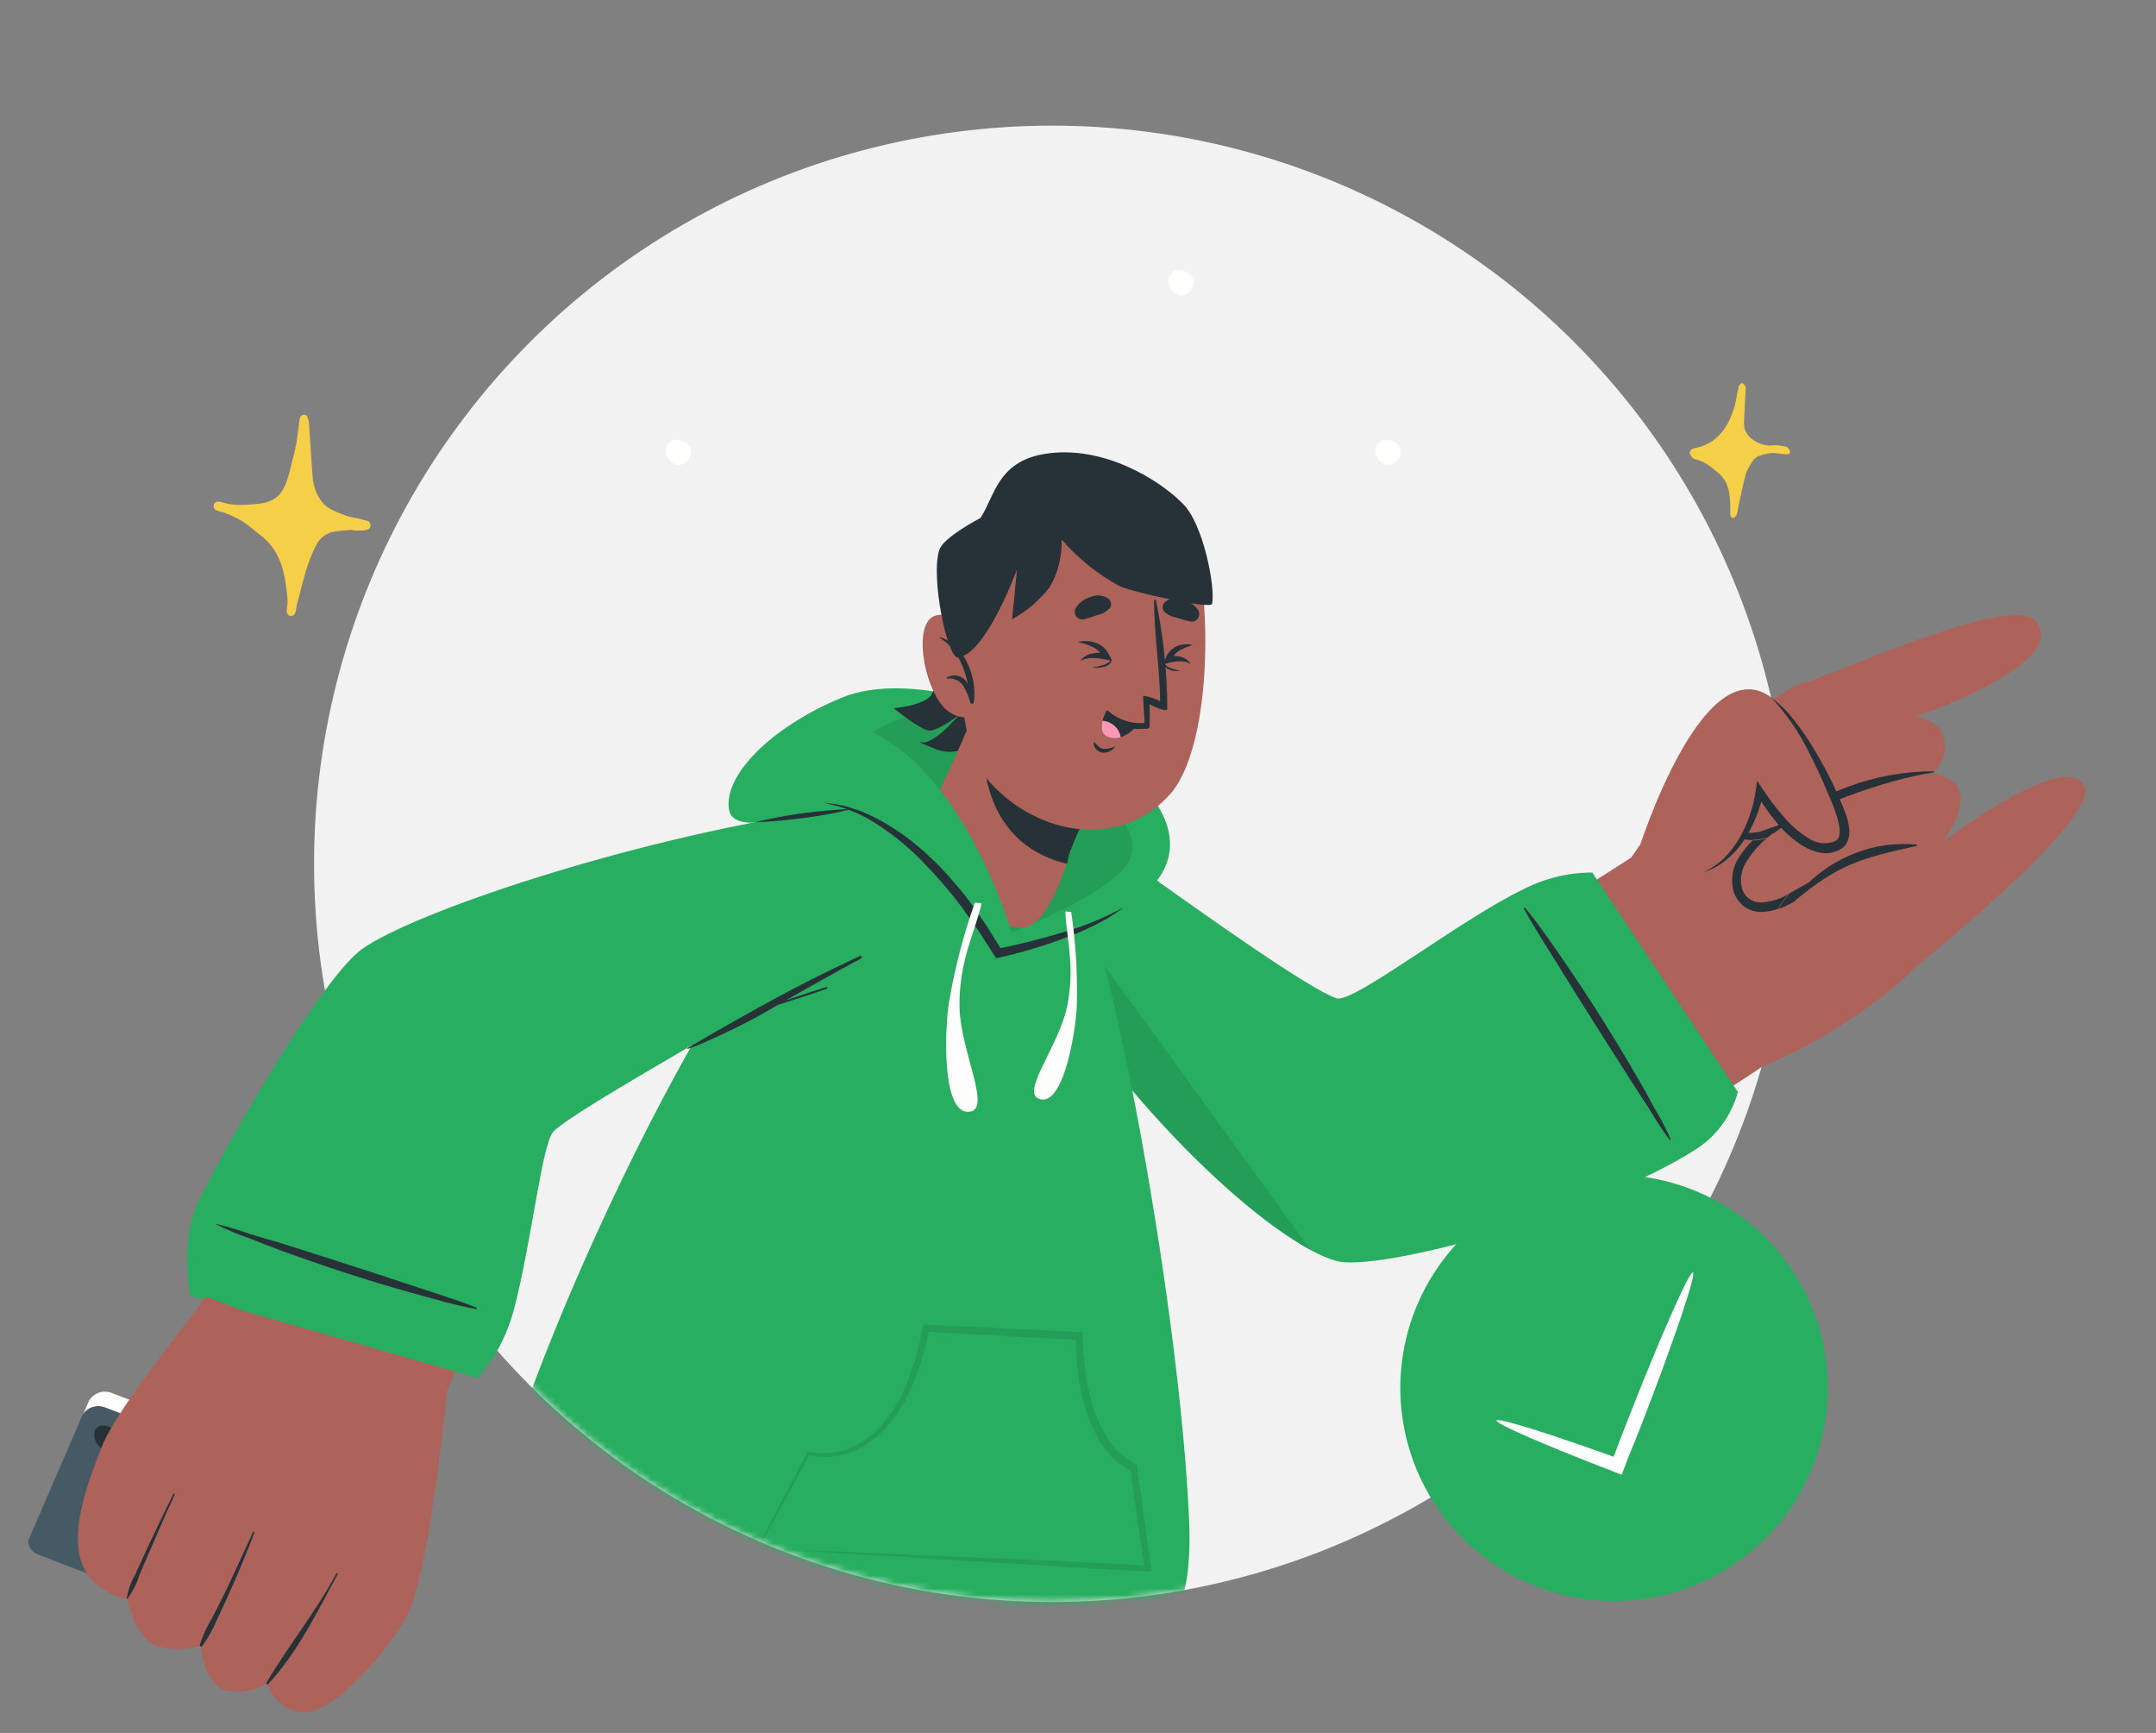 <svg width="336" height="270" viewBox="0 0 336 270" fill="none" xmlns="http://www.w3.org/2000/svg">
<rect x="0" y="0" width="336" height="270" fill="#808080" stroke="none"/>
<circle cx="163.958" cy="134.589" r="115.013" fill="#F2F2F2"/>
<mask id="mask0_455_4275" style="mask-type:alpha" maskUnits="userSpaceOnUse" x="0" y="-1" width="336" height="271">
<path d="M335.745 117.949C335.745 152.637 263.617 200.379 239.331 221.466C219.146 238.993 192.792 249.602 163.961 249.602C130.723 249.602 100.778 235.503 79.781 212.959C71.224 203.772 71.461 255.475 59.715 269.668C45.522 269.668 0.746 272.845 0.007 237.366C-0.656 205.581 48.948 142.498 48.948 134.589C48.948 71.069 123.444 -0 186.963 -0C250.483 -0 335.745 54.429 335.745 117.949Z" fill="#F2F2F2"/>
</mask>
<g mask="url(#mask0_455_4275)">
<path d="M154.116 529.248L154.112 529.256L85.265 511.89C85.379 511.667 85.527 511.377 85.707 511.025C86.179 510.102 86.871 508.748 87.751 507.019C89.51 503.563 92.024 498.612 95.04 492.633C101.072 480.676 109.111 464.607 117.142 448.161C125.173 431.716 133.199 414.89 139.2 401.42C142.201 394.686 144.698 388.784 146.438 384.186C147.308 381.888 147.991 379.908 148.453 378.309C148.91 376.727 149.167 375.467 149.149 374.632C149.023 368.814 146.514 355.887 142.847 339.834C139.174 323.757 134.325 304.485 129.492 285.935C124.659 267.385 119.841 249.555 116.232 236.363C114.427 229.766 112.925 224.33 111.873 220.542C111.348 218.648 110.935 217.166 110.653 216.158C110.549 215.785 110.463 215.476 110.396 215.236H167.299L167.318 215.285C167.409 215.525 167.545 215.883 167.722 216.351C168.077 217.288 168.597 218.667 169.26 220.437C170.585 223.977 172.481 229.08 174.762 235.334C179.324 247.84 185.428 264.944 191.595 283.335C197.761 301.727 203.989 321.402 208.8 339.051C213.613 356.712 216.997 372.305 217.496 382.551C217.674 386.203 216.832 391.243 215.195 397.298C213.561 403.344 211.144 410.362 208.199 417.958C202.31 433.147 194.318 450.613 186.276 467.154C178.235 483.694 170.148 499.302 164.072 510.776C161.033 516.513 158.498 521.216 156.722 524.484C155.834 526.118 155.136 527.394 154.66 528.261C154.422 528.694 154.239 529.025 154.116 529.248Z" fill="#FFFFFE" stroke="black" stroke-width="0.979"/>
<path d="M153.474 345.25C148.882 325.885 144.027 306.659 138.77 287.502C133.514 268.345 128.037 249.049 121.965 230.044C121.218 227.734 120.443 225.411 119.696 223.128C119.674 223.053 119.623 222.99 119.555 222.952C119.486 222.915 119.405 222.906 119.33 222.928C119.255 222.95 119.191 223.001 119.154 223.07C119.116 223.138 119.107 223.219 119.129 223.294C124.551 242.216 130.056 261.111 135.202 280.102C140.347 299.093 145.285 318.139 149.919 337.255C151.062 342.004 152.192 346.744 153.308 351.474C154.59 356.348 155.579 361.295 156.268 366.288C156.845 371.06 156.521 375.897 155.313 380.549C153.993 385.114 152.271 389.553 150.168 393.814C141.869 411.933 133.524 430.058 125.132 448.187C116.833 466.375 115.45 470.511 107.469 488.838C106.473 491.121 105.491 493.389 104.537 495.685C104.467 495.837 104.689 495.962 104.758 495.81C113.887 477.828 115.298 473.513 123.777 455.241C132.256 436.969 140.804 418.462 149.269 400.038C153.086 391.739 157.568 383.26 158.149 373.965C158.744 364.269 155.701 354.545 153.474 345.25Z" fill="#263238"/>
<path d="M203.658 384.564L203.658 384.564C205.727 396.041 209.114 435.297 211.985 471.725C213.42 489.93 214.726 507.416 215.672 520.351C216.146 526.818 216.529 532.148 216.794 535.861C216.927 537.717 217.03 539.169 217.1 540.157L217.17 541.145H148.762L148.712 540.317L148.493 536.637L147.692 523.219C147.02 511.953 146.1 496.539 145.108 479.953C143.125 446.781 140.856 408.916 139.715 390.146C139.598 388.213 138.568 385.563 136.922 382.364C135.266 379.146 132.948 375.306 130.187 370.972C127.708 367.082 124.866 362.784 121.815 358.171C121.467 357.644 121.116 357.114 120.763 356.58C117.312 351.36 113.623 345.76 109.905 339.899C95.017 316.431 79.726 288.873 77.401 264.964L77.401 264.964C77.062 261.486 77.513 256.618 78.396 251.238C79.277 245.869 80.582 240.029 81.933 234.626C83.283 229.223 84.676 224.261 85.732 220.651C86.26 218.845 86.704 217.378 87.015 216.362C87.171 215.854 87.294 215.46 87.377 215.192C87.385 215.169 87.391 215.147 87.398 215.125L161.11 215.18C160.388 218.11 157.076 231.183 153.6 244.262C151.669 251.533 149.689 258.797 148.079 264.31C147.274 267.067 146.564 269.38 145.999 271.034C145.716 271.863 145.473 272.518 145.275 272.978C145.176 273.209 145.092 273.38 145.026 273.496C144.993 273.552 144.969 273.587 144.954 273.607C144.763 273.741 144.712 273.945 144.702 274.069C144.69 274.201 144.713 274.333 144.74 274.441C144.796 274.664 144.909 274.942 145.056 275.255C145.356 275.889 145.85 276.773 146.505 277.87C147.818 280.068 149.809 283.178 152.269 286.978C153.054 288.191 153.888 289.475 154.763 290.823C159.373 297.926 165.138 306.808 171.09 316.457C178.172 327.937 185.515 340.495 191.488 352.426C197.467 364.366 202.056 375.641 203.658 384.564ZM144.944 273.619C144.944 273.619 144.945 273.618 144.946 273.617C144.944 273.619 144.943 273.62 144.944 273.619Z" fill="#FFFFFE" stroke="black" stroke-width="0.979"/>
<path d="M156.366 222.768C156.366 222.533 155.923 222.478 155.923 222.768C155.927 230.473 155.543 238.174 154.775 245.84C154.457 249.395 151.594 269.036 145.425 267.597C144.401 267.362 143.862 266.353 143.709 264.831C143.735 262.8 144.009 260.779 144.526 258.814C145.203 254.665 145.757 250.515 146.116 246.366C146.829 238.627 146.745 230.836 145.867 223.114C145.856 223.07 145.829 223.031 145.793 223.003C145.757 222.975 145.712 222.96 145.667 222.96C145.621 222.96 145.576 222.975 145.54 223.003C145.504 223.031 145.478 223.07 145.466 223.114C145.643 233.838 145.014 244.56 143.585 255.19C142.81 260.308 140.238 267.999 145.591 268.787C150.944 269.575 154.554 256.698 155.273 253.171C156.95 243.127 157.317 232.907 156.366 222.768V222.768Z" fill="#263238"/>
<path d="M145.618 268.096C145.066 269.419 144.604 270.777 144.235 272.162C143.831 273.231 143.634 274.367 143.654 275.51C143.654 275.731 143.972 275.745 144.082 275.606C144.698 274.59 145.164 273.491 145.466 272.342C145.922 271.083 146.42 269.838 146.849 268.566C146.857 268.419 146.819 268.274 146.739 268.151C146.659 268.028 146.542 267.933 146.405 267.881C146.268 267.829 146.118 267.821 145.976 267.86C145.835 267.898 145.709 267.981 145.618 268.096Z" fill="#263238"/>
<path d="M148.507 408.434C147.871 398.751 147.898 388.502 143.776 379.498C141.581 375.117 139.056 370.909 136.224 366.911C133.403 362.623 130.636 358.298 127.925 353.936C116.97 336.536 106.5 318.79 96.914 300.587C92.308 291.817 88.048 282.785 85.738 273.103C83.47 262.924 83.039 252.422 84.465 242.092C84.784 239.519 85.143 236.96 85.572 234.401C85.572 234.222 85.323 234.139 85.281 234.332C83.046 244.17 82.277 254.285 82.999 264.347C84.052 273.962 86.761 283.321 91.008 292.011C95.227 301.168 100.261 309.992 105.213 318.734C110.313 327.771 115.578 336.72 121.009 345.582C126.404 354.379 132.075 363.01 137.704 371.669C140.572 375.761 142.81 380.26 144.343 385.016C145.581 389.976 146.29 395.053 146.46 400.162C147.843 421.616 153.293 492.905 155.202 514.247C155.45 517.014 155.686 519.67 155.935 522.367C155.935 522.616 156.322 522.602 156.308 522.367C155.464 500.941 149.932 429.804 148.507 408.434Z" fill="#263238"/>
<path d="M110.25 233.448C110.25 233.296 110.001 233.351 109.987 233.448C109.794 239.41 109.987 245.551 107.664 251.18C105.561 256.34 101.343 259.964 96.598 262.675C93.849 264.209 91.018 265.595 88.119 266.824C87.912 266.907 87.995 267.239 88.216 267.17C93.749 265.427 99.282 263.532 103.86 259.881C108.743 255.966 110.873 250.281 111.122 244.14C111.195 240.556 110.903 236.973 110.25 233.448V233.448Z" fill="#263238"/>
<path d="M158.871 140.925C163.325 152.184 191.873 192.67 210.519 194.579C229.524 196.543 270.66 168.824 275.017 165.947C277.866 164.08 258.585 130.883 254.158 133.663C242.235 141.174 214.184 160.041 208.818 157.468C197.545 152.087 188.858 144.591 172.633 133.954C161.319 126.526 153.96 128.476 158.871 140.925Z" fill="#AD6359"/>
<path d="M299.4 149.833C290.16 159.336 275.567 166.625 270.892 167.206C266.217 167.787 250.725 140.926 252.551 136.472C254.377 132.018 273.382 107.826 281.695 106.249C290.008 104.672 305.403 143.692 299.4 149.833Z" fill="#AD6359"/>
<path d="M286.816 112.82C286.816 112.82 277.895 116.804 275.018 118.353C272.555 119.639 267.631 122.627 268.627 127.385C269.623 132.143 276.193 129.764 276.664 129.612C276.276 129.833 269.595 133.941 271.131 138.616C272.666 143.292 278.918 140.11 279.319 139.903C279.153 140.083 292.833 130.22 296.208 132.42C300.012 134.951 297.038 151.687 297.079 151.784C297.121 151.881 326.915 128.076 324.881 122.654C322.461 116.167 302.501 131.341 302.501 131.341C302.501 131.341 306.416 126.901 305.365 123.18C304.811 121.271 301.284 120.414 301.284 120.414C302.055 119.695 302.614 118.778 302.899 117.763C303.185 116.749 303.186 115.675 302.903 114.66C301.99 112.059 298.587 111.63 298.587 111.63C298.587 111.63 323.083 103.331 317.191 96.706C313.581 92.639 288.559 103.857 281.74 106.25C281.698 106.25 287.522 108.56 286.816 112.82Z" fill="#AD6359"/>
<path d="M301.335 120.344C301.432 120.344 301.405 120.178 301.335 120.178C292.203 120.182 283.374 123.449 276.438 129.39C276.203 129.611 276.203 130.04 276.438 129.819C281.321 126.001 293.797 121.464 301.335 120.344Z" fill="#263238"/>
<path d="M279.635 140.427C286.482 134.687 290.064 133.677 298.723 131.796C298.834 131.796 298.792 131.617 298.723 131.603C295.484 131.271 292.212 131.717 289.179 132.903C285.331 134.375 281.976 136.901 279.497 140.192C279.331 140.317 279.469 140.552 279.635 140.427Z" fill="#263238"/>
<path d="M275.016 118.311C273.564 119.112 272.209 120.077 270.977 121.188C269.644 122.275 268.638 123.712 268.073 125.337C267.815 126.231 267.903 127.189 268.322 128.021C268.729 128.842 269.344 129.543 270.106 130.054C271.019 130.63 272.084 130.919 273.163 130.884C273.661 130.386 274.2 129.902 274.753 129.501L275.39 130.607C274.669 130.834 273.918 130.946 273.163 130.939C272.419 131.662 271.752 132.459 271.171 133.318C270.626 134.088 270.25 134.963 270.066 135.888C269.883 136.813 269.896 137.766 270.106 138.685C270.366 139.641 270.912 140.494 271.669 141.133C272.457 141.754 273.432 142.09 274.435 142.087C275.335 142.07 276.226 141.911 277.077 141.617C277.526 140.812 278.059 140.056 278.668 139.363L279.581 140.441L279.677 140.331L282.527 137.122L278.82 139.238C277.501 140.056 275.998 140.532 274.449 140.621C273.759 140.634 273.085 140.41 272.539 139.988C271.993 139.565 271.608 138.969 271.448 138.298C271.284 137.572 271.275 136.821 271.42 136.092C271.565 135.363 271.862 134.672 272.291 134.065C273.15 132.718 274.219 131.518 275.459 130.51L278.225 128.2L274.822 129.39C274.138 129.663 273.403 129.788 272.666 129.757C271.93 129.726 271.208 129.54 270.548 129.21C269.91 128.837 269.381 128.303 269.013 127.661C268.661 127.02 268.558 126.271 268.723 125.558C269.169 124.024 270.014 122.635 271.171 121.533C272.348 120.341 273.636 119.262 275.016 118.311V118.311Z" fill="#263238"/>
<path d="M278.749 139.362C278.141 140.056 277.607 140.811 277.158 141.617C278.028 141.305 278.866 140.911 279.662 140.441L278.749 139.362Z" fill="#263238"/>
<path d="M274.753 129.445C274.199 129.902 273.66 130.386 273.162 130.828C273.917 130.836 274.669 130.724 275.389 130.497L274.753 129.445Z" fill="#263238"/>
<path d="M255.332 132.502C255.332 132.502 265.844 98.904 276.965 109.444C280.271 112.584 290.091 129.39 286.758 131.423C282.442 134.065 277.076 127.813 274.309 123.345C274.309 123.345 272.345 135.282 263.631 136.389C262.023 136.574 260.396 136.308 258.93 135.622C257.465 134.936 256.219 133.855 255.332 132.502V132.502Z" fill="#AD6359"/>
<path d="M275.981 108.629C277.422 109.708 278.698 110.989 279.771 112.433C280.875 113.852 281.887 115.339 282.8 116.887C284.664 119.971 286.256 123.21 287.559 126.569C287.907 127.456 288.126 128.387 288.209 129.336C288.251 129.886 288.171 130.439 287.974 130.954C287.872 131.24 287.722 131.507 287.531 131.742C287.331 131.966 287.098 132.157 286.839 132.31C285.912 132.86 284.816 133.057 283.755 132.863C282.779 132.675 281.843 132.319 280.988 131.812C279.405 130.821 278.001 129.567 276.839 128.105C275.683 126.7 274.633 125.212 273.699 123.651L274.847 123.416C274.568 124.768 274.165 126.093 273.644 127.372C273.137 128.641 272.502 129.855 271.749 130.996C270.979 132.131 270.047 133.147 268.982 134.011C267.936 134.87 266.734 135.518 265.441 135.92C266.646 135.358 267.749 134.601 268.706 133.679C269.632 132.756 270.432 131.714 271.085 130.581C271.733 129.443 272.275 128.249 272.703 127.012C273.126 125.785 273.432 124.521 273.616 123.236L273.837 121.645L274.764 123.028C275.718 124.483 276.772 125.869 277.918 127.178C279.002 128.491 280.291 129.622 281.735 130.525C282.345 130.973 283.06 131.257 283.811 131.349C284.561 131.441 285.323 131.338 286.023 131.051C287.102 130.498 286.715 128.575 286.203 126.998C285.691 125.421 284.944 123.734 284.239 122.115C283.534 120.497 282.773 118.879 281.957 117.316C280.424 114.13 278.408 111.2 275.981 108.629V108.629Z" fill="#263238"/>
<path d="M270.837 170.139L248.152 135.946C244.464 135.941 240.828 136.814 237.543 138.491C227.668 143.167 210.793 156.473 208.275 155.532C204.195 154.149 189.201 143.609 176.006 134.107C162.81 124.604 144.192 120.275 159.822 146.666C175.452 173.057 198.372 193.694 208.234 196.461C214.707 198.273 248.111 189.282 264.045 179.226C267.383 177.172 269.812 173.922 270.837 170.139V170.139Z" fill="#27AE60"/>
<path d="M260.227 177.622C259.127 176.15 258.111 174.616 257.184 173.03C256.299 171.646 255.372 170.263 254.501 168.88C252.578 165.865 250.641 162.849 248.733 159.82C246.824 156.791 244.929 153.79 243.048 150.747C241.167 147.704 239.23 144.743 237.515 141.631C237.506 141.618 237.5 141.602 237.497 141.586C237.493 141.57 237.493 141.554 237.497 141.538C237.5 141.522 237.506 141.506 237.515 141.493C237.524 141.479 237.536 141.468 237.55 141.458C237.563 141.449 237.579 141.443 237.595 141.44C237.611 141.437 237.627 141.437 237.643 141.44C237.659 141.443 237.675 141.449 237.688 141.459C237.702 141.468 237.713 141.479 237.723 141.493C239.991 144.259 241.983 147.206 244.002 150.138C246.022 153.07 247.903 155.961 249.77 158.921C251.637 161.881 253.505 165.007 255.303 168.092C256.174 169.572 256.99 171.093 257.806 172.601C258.768 174.174 259.623 175.81 260.365 177.497C260.407 177.622 260.296 177.705 260.227 177.622Z" fill="#263238"/>
<path opacity="0.1" d="M204.194 194.704C192.99 188.646 173.556 169.876 159.821 146.666C153.058 135.241 152.712 129.584 155.575 127.592L204.194 194.704Z" fill="black"/>
<path d="M78.339 248.635L181.594 252.923C182.036 252.508 185.909 250.986 185.314 236.864C183.931 204.719 173.474 147.233 167.029 134.812C165.834 132.314 164.155 130.078 162.088 128.236C160.021 126.393 157.608 124.98 154.99 124.078C152.371 123.177 149.6 122.806 146.837 122.987C144.073 123.167 141.374 123.896 138.895 125.13C133.044 128.491 127.608 132.973 120.609 142.6C103.43 166.28 84.37 208.522 77.73 231.871C74.909 241.539 78.131 248.344 78.339 248.635Z" fill="#27AE60"/>
<path opacity="0.1" d="M148.743 242.534C158.868 242.949 168.91 243.364 178.966 243.918L178.399 244.54L176.13 228.896L176.462 229.339C174.633 228.399 173.065 227.021 171.898 225.328C170.765 223.664 169.898 221.835 169.325 219.905C168.719 218.017 168.288 216.077 168.039 214.11C167.763 212.154 167.634 210.179 167.651 208.204L168.177 208.785L144.372 207.484L144.884 207.083L143.971 210.749C143.639 211.966 143.169 213.156 142.782 214.345C142.394 215.535 141.772 216.669 141.246 217.831L140.278 219.463C140.126 219.739 139.96 220.016 139.794 220.279L139.213 221.04C137.74 223.15 135.749 224.846 133.431 225.964C131.082 227.03 128.444 227.283 125.935 226.683L126.211 226.559L118.189 241.248L148.743 242.534ZM125.782 226.365L125.852 226.213H126.059C128.461 226.689 130.952 226.369 133.155 225.3C135.359 224.202 137.237 222.548 138.605 220.5L139.144 219.767C139.31 219.504 139.462 219.242 139.614 218.965L140.527 217.374C141.011 216.24 141.551 215.12 141.91 213.958C142.27 212.796 142.713 211.62 143.017 210.417L143.861 206.807L143.958 206.378H144.372L168.191 207.54H168.73V208.093C168.731 210.009 168.87 211.923 169.145 213.819C169.4 215.697 169.822 217.549 170.404 219.352C170.955 221.159 171.771 222.874 172.825 224.442C173.863 225.973 175.265 227.223 176.905 228.08L177.195 228.232V228.537L179.367 244.194L179.464 244.844H178.8C168.606 244.305 158.398 243.669 148.259 243.046L118.078 241.151L125.782 226.365Z" fill="black"/>
<path d="M131.621 127.495C106.294 130.814 71.369 140.746 60.193 148.464C52.364 153.886 34.604 191.467 31.409 202.698C30.026 207.54 65.324 224.318 68.146 219.739C71.521 214.206 87.234 170.94 88.894 170.747C90.554 170.553 119.089 155.2 136.78 142.862C156.2 129.348 141.552 126.194 131.621 127.495Z" fill="#AD6359"/>
<path d="M29.624 201.855L74.564 214.719C77.157 211.59 79.045 207.938 80.097 204.013C82.863 193.459 84.44 178.355 86.21 176.349C89.087 173.113 120.527 155.878 134.304 147.233C148.08 138.588 158.247 121.796 127.941 126.333C97.635 130.87 64.024 142.309 56.32 147.939C50.898 151.922 38.172 172.836 30.994 187.014C27.978 192.961 29.624 201.855 29.624 201.855Z" fill="#27AE60"/>
<path d="M107.553 163.057C110.236 161.48 112.947 159.931 115.658 158.41C118.701 156.694 121.772 155.03 124.87 153.416C127.886 151.839 130.956 150.415 134.013 148.935C134.235 148.824 134.428 149.198 134.207 149.322C130.265 151.438 126.364 153.651 122.464 155.865C124.552 155.131 126.613 154.481 128.771 153.776C128.788 153.77 128.807 153.767 128.825 153.767C128.843 153.768 128.861 153.772 128.878 153.78C128.895 153.788 128.91 153.799 128.922 153.812C128.935 153.826 128.944 153.842 128.951 153.859C128.957 153.876 128.96 153.895 128.959 153.913C128.959 153.931 128.954 153.949 128.946 153.966C128.939 153.983 128.928 153.998 128.914 154.01C128.901 154.023 128.885 154.032 128.868 154.039C126.35 154.938 123.805 155.754 121.246 156.556L118.48 158.147C113.182 161.121 105.035 164.537 107.553 163.057Z" fill="#263238"/>
<path d="M33.788 190.721C35.578 191.143 37.343 191.67 39.072 192.298C40.635 192.782 42.212 193.238 43.775 193.681C47.177 194.773 50.594 195.838 53.996 196.945C57.399 198.052 60.788 199.144 64.177 200.279C67.565 201.413 70.954 202.422 74.26 203.736C74.384 203.736 74.26 203.985 74.26 203.972C70.76 203.322 67.344 202.312 63.9 201.357C60.456 200.403 57.178 199.393 53.844 198.314C50.511 197.236 47.08 196.032 43.719 194.815C42.115 194.22 40.51 193.584 38.919 192.948C37.175 192.351 35.47 191.644 33.816 190.831C33.65 190.831 33.691 190.721 33.788 190.721Z" fill="#263238"/>
<path d="M155.575 148.478C155.575 148.478 143.513 128.436 132.946 126.071L117.219 128.173C117.219 128.173 114.052 128.367 113.637 126.278C112.585 121.119 119.792 113.415 131.189 108.698C141.618 104.396 159.171 110.399 170.264 116.637C180.929 122.64 185.479 131.009 180.016 137.565C174.552 144.121 155.575 148.478 155.575 148.478Z" fill="#27AE60"/>
<path opacity="0.1" d="M157.637 145.269C157.637 145.269 173.198 139.322 176.006 134.107C178.814 128.892 169.09 120.69 162.423 116.748C152.146 110.634 144.441 109.376 136.613 113.691C128.784 118.007 157.637 145.269 157.637 145.269Z" fill="black"/>
<path d="M147.9 101.38C147.19 103.765 146.264 106.08 145.134 108.296C144.014 109.928 139.283 110.343 139.283 110.343C139.283 110.343 143.308 113.649 144.733 113.815C146.158 113.981 149.477 111.381 149.477 111.381C149.477 111.381 145.591 116.056 143.613 115.655C142.382 115.406 146.379 116.914 146.379 116.914C147.759 117.312 149.238 117.184 150.529 116.554C152.41 115.489 147.9 101.38 147.9 101.38Z" fill="#263238"/>
<path d="M159.504 144.536C153.349 144.882 145.673 135.725 144.289 128.145C144.206 127.633 146.447 123.249 148.923 117.785C150.417 114.466 151.994 110.745 153.197 107.231L173.364 120.081C170.61 124.037 168.353 128.315 166.642 132.82C166.484 133.307 166.368 133.807 166.296 134.314C164.788 139.059 162.271 144.37 159.504 144.536Z" fill="#AD6359"/>
<path d="M173.42 120.081C170.674 124.039 168.421 128.317 166.712 132.82C166.547 133.306 166.432 133.806 166.366 134.314L166.283 134.549C165.51 134.397 164.751 134.179 164.015 133.899C151.289 129.155 152.659 113.705 153.765 107.619L173.42 120.081Z" fill="#263238"/>
<path d="M151.812 82.832C148.008 90.564 148.52 114.756 153.458 120.925C160.609 129.874 174.206 132.82 182.311 123.788C190.14 115.019 188.923 83.51 183.238 77.701C174.856 69.166 157.414 71.435 151.812 82.832Z" fill="#AD6359"/>
<path d="M168.949 96.484C169.648 96.301 170.336 96.079 171.01 95.821C171.767 95.68 172.456 95.297 172.974 94.728C173.111 94.515 173.171 94.261 173.143 94.009C173.115 93.758 173.002 93.523 172.822 93.345C172.434 93.045 171.974 92.854 171.488 92.791C171.002 92.728 170.507 92.795 170.056 92.985C169.083 93.245 168.237 93.849 167.677 94.686C167.55 94.886 167.485 95.118 167.491 95.355C167.496 95.591 167.572 95.82 167.709 96.013C167.845 96.206 168.036 96.354 168.257 96.438C168.478 96.522 168.719 96.538 168.949 96.484Z" fill="#263238"/>
<path d="M185.48 96.83C184.772 96.674 184.075 96.476 183.391 96.236C182.632 96.131 181.927 95.781 181.385 95.24C181.244 95.032 181.177 94.782 181.194 94.531C181.212 94.28 181.313 94.043 181.482 93.856C181.861 93.541 182.317 93.332 182.803 93.252C183.29 93.171 183.789 93.223 184.249 93.4C185.232 93.612 186.101 94.184 186.683 95.004C186.818 95.198 186.893 95.427 186.896 95.662C186.899 95.898 186.832 96.13 186.702 96.326C186.572 96.523 186.386 96.677 186.168 96.766C185.95 96.856 185.71 96.879 185.48 96.83V96.83Z" fill="#263238"/>
<path d="M170.6 115.696C170.987 116.097 171.361 116.623 171.983 116.692C172.588 116.692 173.187 116.565 173.74 116.319C173.74 116.319 173.85 116.319 173.74 116.402C173.501 116.719 173.18 116.965 172.813 117.113C172.445 117.262 172.043 117.308 171.651 117.245C171.323 117.15 171.029 116.96 170.808 116.7C170.587 116.439 170.447 116.119 170.406 115.779C170.42 115.682 170.545 115.641 170.6 115.696Z" fill="#263238"/>
<path d="M172.424 110.87C172.824 111.524 173.354 112.088 173.983 112.526C174.611 112.964 175.324 113.267 176.076 113.415C176.728 113.565 177.401 113.611 178.068 113.553H178.455H178.815C178.9 113.539 178.978 113.498 179.038 113.435C179.098 113.373 179.136 113.293 179.147 113.207V113.207C179.154 113.152 179.154 113.096 179.147 113.041V113.041V112.889C179.216 111.644 179.147 109.735 179.147 109.735C179.603 109.971 181.913 111.119 181.913 110.413C181.9 104.757 181.311 99.117 180.156 93.58C180.156 93.54 180.14 93.501 180.112 93.472C180.083 93.444 180.044 93.428 180.004 93.428C179.964 93.428 179.925 93.444 179.897 93.472C179.868 93.501 179.852 93.54 179.852 93.58C179.852 98.808 180.737 103.995 180.806 109.251C179.986 108.84 179.11 108.551 178.206 108.394C178.026 108.394 178.427 112.087 178.358 112.654C177.328 112.734 176.292 112.606 175.312 112.275C174.333 111.945 173.431 111.42 172.659 110.731C172.466 110.621 172.327 110.731 172.424 110.87Z" fill="#263238"/>
<path d="M177.347 112.903C176.639 113.784 175.714 114.465 174.663 114.881C174.075 115.075 173.44 115.075 172.851 114.881C171.565 114.507 171.565 113.318 171.828 112.308C171.966 111.769 172.171 111.248 172.436 110.759C173.804 111.977 175.524 112.728 177.347 112.903V112.903Z" fill="#263238"/>
<path d="M174.663 114.88C174.075 115.075 173.44 115.075 172.851 114.88C171.565 114.507 171.565 113.317 171.828 112.308C172.523 112.349 173.182 112.627 173.698 113.095C174.214 113.563 174.554 114.193 174.663 114.88V114.88Z" fill="#FF97B8"/>
<path d="M167.971 100.026C168.423 99.914 168.889 99.867 169.354 99.888C169.825 99.902 170.291 99.986 170.737 100.136C171.201 100.305 171.632 100.553 172.01 100.87C172.382 101.218 172.675 101.642 172.867 102.114L173.199 102.972L172.3 102.765C171.655 102.622 170.997 102.544 170.336 102.529C169.655 102.502 168.979 102.65 168.372 102.958C168.826 102.345 169.5 101.934 170.253 101.81C171.001 101.658 171.773 101.658 172.521 101.81L171.954 102.46C171.632 101.77 171.086 101.21 170.405 100.87C169.63 100.493 168.813 100.209 167.971 100.026V100.026Z" fill="#263238"/>
<path d="M170.199 103.995C170.915 103.916 171.617 103.744 172.288 103.483C172.44 103.414 173.049 103.068 173.035 102.958C173.001 102.602 172.918 102.253 172.786 101.92C173.009 102.225 173.165 102.574 173.242 102.944C173.171 103.135 173.06 103.309 172.917 103.454C172.774 103.6 172.602 103.713 172.412 103.788C171.706 104.051 170.942 104.122 170.199 103.995V103.995Z" fill="#263238"/>
<path d="M185.883 100.51C185.501 100.399 185.103 100.357 184.707 100.385C184.295 100.401 183.888 100.485 183.504 100.634C183.068 100.813 182.676 101.084 182.354 101.427C182.032 101.771 181.787 102.18 181.636 102.626L181.332 103.483L182.134 103.276C182.69 103.13 183.261 103.047 183.836 103.027C184.44 102.997 185.04 103.141 185.565 103.442C185.381 103.152 185.141 102.901 184.858 102.707C184.575 102.512 184.255 102.376 183.919 102.308C183.268 102.156 182.591 102.156 181.941 102.308L182.425 102.958C182.695 102.284 183.181 101.72 183.808 101.353C184.461 100.986 185.159 100.703 185.883 100.51V100.51Z" fill="#263238"/>
<path d="M184.029 104.493C183.404 104.415 182.794 104.247 182.217 103.995C182.092 103.995 181.553 103.58 181.567 103.47C181.597 103.116 181.671 102.767 181.788 102.432C181.591 102.75 181.455 103.102 181.387 103.47C181.445 103.647 181.539 103.811 181.663 103.951C181.786 104.091 181.937 104.205 182.106 104.286C182.711 104.548 183.382 104.621 184.029 104.493V104.493Z" fill="#263238"/>
<path d="M153.598 102.944C153.598 102.944 149.366 94.562 145.645 95.959C141.924 97.356 144.331 108.988 148.176 111.077C148.647 111.384 149.176 111.593 149.729 111.689C150.283 111.786 150.851 111.769 151.398 111.64C151.945 111.511 152.461 111.271 152.913 110.937C153.364 110.602 153.744 110.179 154.027 109.694L153.598 102.944Z" fill="#AD6359"/>
<path d="M146.418 99.278V99.375C149.101 100.938 150.222 103.801 150.872 106.678C150.748 106.37 150.558 106.092 150.315 105.863C150.073 105.635 149.784 105.463 149.468 105.357C149.152 105.252 148.817 105.217 148.486 105.254C148.156 105.291 147.837 105.399 147.552 105.572C147.469 105.572 147.552 105.738 147.552 105.738C148.076 105.649 148.614 105.725 149.092 105.955C149.57 106.186 149.965 106.559 150.222 107.024C150.649 107.8 150.987 108.621 151.231 109.472C151.328 109.749 151.812 109.68 151.757 109.376C152.352 105.682 150.263 100.205 146.418 99.278Z" fill="#263238"/>
<path d="M149.256 102.432C153.599 102.1 158.482 88.752 158.482 88.752L157.735 96.47C160.015 95.237 162.009 93.535 163.586 91.477C164.898 89.233 165.541 86.661 165.439 84.063C167.993 86.994 171.046 89.448 174.458 91.311C176.284 92.21 188.718 94.99 188.898 94.077C189.438 91.449 187.515 81.629 184.375 78.516C180.834 74.879 171.926 69.208 162.756 70.729C155.439 71.96 155.024 77.341 152.797 80.702C152.797 80.702 147.057 83.676 146.393 85.654C144.982 89.956 147.665 102.556 149.256 102.432Z" fill="#263238"/>
<path d="M157.639 145.269C157.639 145.269 150.391 119.929 134.747 113.539L132.949 126.071C132.949 126.071 142.631 128.602 155.578 148.478L157.639 145.269Z" fill="#27AE60"/>
<path d="M128.521 125.144C131.527 125.681 134.384 126.85 136.904 128.574C139.451 130.231 141.8 132.176 143.903 134.37C146.032 136.544 148.019 138.855 149.85 141.286L152.492 145.02L154.968 148.866L155.258 149.294L155.715 149.198C159.145 148.429 162.519 147.426 165.812 146.196C167.469 145.61 169.086 144.917 170.653 144.121C172.236 143.351 173.737 142.424 175.135 141.355C172.088 143.024 168.863 144.346 165.522 145.297C163.862 145.809 162.188 146.251 160.501 146.68C158.813 147.109 157.126 147.496 155.438 147.814L156.185 148.146L153.723 144.191C152.852 142.918 151.953 141.645 151.04 140.387C150.127 139.128 149.103 137.952 148.08 136.79C147.056 135.629 145.991 134.481 144.829 133.443C142.579 131.29 140.064 129.431 137.346 127.91C136.668 127.523 135.963 127.191 135.258 126.859C134.552 126.527 133.874 126.264 133.072 126.029C131.616 125.482 130.077 125.182 128.521 125.144Z" fill="#263238"/>
<path d="M117.637 128.118C120.403 128.021 123.073 127.73 125.645 127.398C128.113 127.072 130.56 126.61 132.976 126.015C130.21 126.112 127.54 126.389 124.968 126.721C122.501 127.057 120.054 127.523 117.637 128.118Z" fill="#263238"/>
<path d="M151.925 140.636C150.152 145.648 148.81 150.803 147.914 156.044C147.278 159.696 146.641 173.071 150.777 173.224C154.913 173.376 149.615 163.873 149.532 156.75C149.449 149.626 152.091 144.854 152.976 140.733L151.925 140.636Z" fill="#FFFFFE"/>
<g opacity="0.1">
<path opacity="0.1" d="M151.929 140.635C150.156 145.648 148.814 150.803 147.918 156.044C147.282 159.696 146.645 173.071 150.781 173.223C154.917 173.375 149.619 163.873 149.536 156.749C149.453 149.626 152.095 144.854 152.98 140.732L151.929 140.635Z" fill="black"/>
</g>
<path d="M166.946 142.102C167.647 146.872 167.939 151.694 167.818 156.515C167.749 159.889 165.964 171.882 162.285 171.301C158.606 170.72 164.968 163.181 166.296 156.86C167.624 150.539 166.117 145.795 166.034 142.005L166.946 142.102Z" fill="#FFFFFE"/>
<g opacity="0.1">
<path opacity="0.1" d="M166.944 142.102C167.645 146.872 167.937 151.694 167.816 156.515C167.747 159.889 165.962 171.882 162.283 171.301C158.604 170.72 164.966 163.181 166.294 156.86C167.622 150.539 166.115 145.795 166.032 142.005L166.944 142.102Z" fill="black"/>
</g>
<path d="M17.328 217.001L64.827 235.218C66.21 235.633 67.067 236.836 66.597 237.984L58.298 257.197C57.945 257.765 57.407 258.194 56.775 258.413C56.143 258.632 55.455 258.628 54.826 258.4L7.341 240.17C5.889 239.768 5.101 238.551 5.557 237.486L13.856 218.274C14.193 217.687 14.726 217.239 15.361 217.006C15.995 216.773 16.692 216.771 17.328 217.001V217.001Z" fill="#FFFFFE"/>
<path d="M16.317 219.256L63.802 237.472C65.185 237.887 66.057 239.091 65.586 240.17L57.287 259.382C56.932 259.948 56.394 260.374 55.762 260.591C55.13 260.807 54.443 260.8 53.816 260.572L6.331 242.355C4.948 241.94 4.076 240.737 4.546 239.672L12.846 220.459C13.197 219.889 13.734 219.458 14.367 219.239C15 219.02 15.689 219.026 16.317 219.256Z" fill="#455A64"/>
<path d="M16.012 225.785C17.077 226.435 18.239 226.213 18.598 225.301C18.735 224.755 18.686 224.18 18.458 223.666C18.23 223.152 17.836 222.729 17.34 222.465C16.288 221.815 15.127 222.036 14.767 222.949C14.629 223.493 14.676 224.067 14.902 224.581C15.127 225.095 15.518 225.518 16.012 225.785V225.785Z" fill="#263238"/>
<path d="M47.206 266.796C45.938 266.699 44.729 266.218 43.741 265.418C42.753 264.617 42.031 263.535 41.673 262.315C39.793 263.404 37.59 263.8 35.449 263.435C31.714 262.605 31.299 256.381 31.299 256.381C29.112 257.098 26.761 257.141 24.549 256.505C21.05 255.357 19.805 249.133 19.805 249.133C17.43 248.685 15.294 247.399 13.788 245.509C9.984 240.294 13.636 231.138 15.918 225.287C18.2 219.436 30.096 204.995 32.087 202.021L69.724 216.254C69.724 216.254 66.957 245.301 63.347 251.858C60.291 257.377 52.102 267.017 47.206 266.796Z" fill="#AD6359"/>
<path d="M41.809 262.369C46.457 257.334 49.375 251.207 52.639 245.245C52.643 245.22 52.639 245.194 52.628 245.17C52.616 245.147 52.598 245.128 52.575 245.116C52.552 245.104 52.526 245.099 52.501 245.103C52.475 245.106 52.451 245.117 52.432 245.135C49.264 251.096 44.949 256.352 41.532 262.175C41.507 262.212 41.497 262.258 41.505 262.302C41.512 262.346 41.537 262.385 41.574 262.411C41.611 262.436 41.656 262.446 41.7 262.439C41.744 262.431 41.783 262.406 41.809 262.369V262.369Z" fill="#263238"/>
<path d="M31.447 256.532C32.389 255.282 33.166 253.915 33.757 252.466C34.49 250.972 35.14 249.478 35.846 247.957C37.201 244.932 38.474 241.87 39.663 238.772C39.663 238.634 39.511 238.509 39.456 238.662C38.073 241.677 36.69 244.678 35.306 247.638C34.573 249.118 33.826 250.585 33.066 252.065C32.258 253.402 31.604 254.827 31.115 256.311C31.114 256.351 31.123 256.39 31.141 256.426C31.16 256.461 31.187 256.492 31.22 256.514C31.253 256.536 31.291 256.549 31.331 256.552C31.371 256.556 31.411 256.549 31.447 256.532V256.532Z" fill="#263238"/>
<path d="M19.872 249.063C20.713 247.926 21.354 246.654 21.767 245.301C22.348 243.918 22.943 242.535 23.552 241.152C24.741 238.385 25.945 235.619 27.245 232.852C27.245 232.714 27.107 232.603 27.037 232.742C25.654 235.508 24.34 238.275 23.026 241.041C22.39 242.424 21.754 243.807 21.131 245.19C20.442 246.388 19.973 247.7 19.748 249.063C19.756 249.072 19.765 249.079 19.776 249.084C19.787 249.089 19.799 249.091 19.81 249.091C19.822 249.091 19.834 249.089 19.844 249.084C19.855 249.079 19.865 249.072 19.872 249.063Z" fill="#263238"/>
<path d="M105.784 72.433C104.725 72.433 103.762 71.396 103.762 70.259C103.762 69.255 104.5 68.486 105.463 68.519C106.714 68.519 107.677 69.389 107.677 70.46C107.677 71.497 106.811 72.433 105.784 72.433Z" fill="#FFFFFE"/>
<path d="M184.09 46.005C183.031 46.005 182.068 44.968 182.068 43.83C182.068 42.826 182.806 42.057 183.769 42.09C185.021 42.09 185.984 42.96 185.984 44.031C185.984 45.068 185.117 46.005 184.09 46.005Z" fill="#FFFFFE"/>
<path d="M216.391 72.433C215.332 72.433 214.369 71.396 214.369 70.259C214.369 69.255 215.107 68.486 216.07 68.519C217.322 68.519 218.284 69.389 218.284 70.46C218.284 71.497 217.418 72.433 216.391 72.433Z" fill="#FFFFFE"/>
</g>
<path d="M269.661 78.779C269.621 78.144 269.582 77.51 269.502 76.876C269.304 75.568 268.749 74.458 267.719 73.626C266.648 72.754 265.618 71.842 264.231 71.565C264.032 71.525 263.794 71.406 263.676 71.248C263.517 71.01 263.279 70.692 263.319 70.455C263.358 70.217 263.676 69.9 263.953 69.86C267.6 69.186 269.304 66.65 270.295 63.399C270.533 62.606 270.652 61.734 270.81 60.902C270.929 60.624 270.89 60.347 271.009 60.109C271.127 59.911 271.365 59.673 271.524 59.713C271.682 59.713 271.881 59.99 272 60.188C272.079 60.347 272.039 60.545 272.039 60.743C272 61.576 271.96 62.369 271.92 63.201C271.881 64.113 271.801 65.024 271.801 65.936C271.762 67.442 272.713 68.354 273.902 68.948C274.655 69.305 275.488 69.503 276.399 69.385C276.954 69.305 277.509 69.464 278.104 69.543C278.302 69.583 278.5 69.622 278.619 69.741C278.778 69.939 278.976 70.217 278.976 70.415C278.976 70.772 278.619 70.811 278.302 70.772C277.787 70.732 277.311 70.692 276.796 70.613C275.844 70.494 274.972 70.732 274.1 71.049C273.704 71.208 273.308 71.525 273.109 71.882C272.673 72.555 272.237 73.229 272.039 73.983C271.563 75.727 271.246 77.51 270.85 79.254C270.771 79.611 270.771 79.968 270.612 80.285C270.533 80.483 270.255 80.721 270.097 80.721C269.938 80.721 269.661 80.443 269.661 80.245C269.621 79.77 269.661 79.254 269.661 78.779Z" fill="#F5CF48"/>
<path d="M54.963 82.549C54.055 82.631 53.147 82.672 52.259 82.794C50.938 82.999 49.926 83.696 49.307 84.884C48.894 85.683 48.522 86.502 48.213 87.363C47.387 89.596 46.892 91.931 46.272 94.205C46.19 94.512 46.169 94.86 46.107 95.167C46.086 95.29 46.066 95.434 46.004 95.536C45.859 95.843 45.591 96.007 45.281 95.966C44.972 95.925 44.724 95.68 44.703 95.331C44.683 95.147 44.683 94.942 44.724 94.737C44.848 93.959 44.806 93.201 44.724 92.443C44.559 90.948 44.332 89.452 43.857 88.018C43.258 86.318 42.35 84.823 40.925 83.655C40.203 83.061 39.46 82.487 38.717 81.893C37.581 80.992 36.281 80.398 34.939 79.865C34.732 79.783 34.484 79.763 34.237 79.681C34.072 79.64 33.886 79.599 33.721 79.517C33.37 79.353 33.225 79.005 33.308 78.657C33.39 78.329 33.7 78.124 34.072 78.165C34.34 78.185 34.629 78.247 34.897 78.329C36.425 78.8 37.994 78.698 39.563 78.554C40.141 78.513 40.719 78.452 41.276 78.329C42.577 78.022 43.589 77.305 44.187 76.096C44.662 75.154 44.992 74.17 45.219 73.126C45.591 71.507 46.107 69.91 46.313 68.25C46.417 67.41 46.541 66.57 46.644 65.71C46.685 65.485 46.706 65.26 46.768 65.034C46.892 64.809 47.077 64.624 47.346 64.604C47.614 64.584 47.862 64.727 47.944 65.014C48.048 65.321 48.13 65.649 48.151 65.977C48.254 67.492 48.357 69.008 48.461 70.545C48.564 71.938 48.626 73.331 48.77 74.703C48.894 75.83 49.286 76.895 49.926 77.858C50.504 78.739 51.309 79.292 52.259 79.681C52.878 79.927 53.477 80.193 54.096 80.398C54.427 80.521 54.798 80.562 55.149 80.644C55.83 80.808 56.532 80.951 57.214 81.135C57.523 81.217 57.73 81.442 57.75 81.77C57.792 82.078 57.606 82.385 57.276 82.508C57.048 82.59 56.801 82.651 56.553 82.651C56.016 82.672 55.459 82.651 54.922 82.651C54.963 82.61 54.963 82.569 54.963 82.549Z" fill="#F5CF48"/>
<path d="M283.821 224.418C282.199 230.782 278.72 236.524 273.825 240.917C268.929 245.311 262.836 248.158 256.317 249.1C249.798 250.042 243.144 249.036 237.199 246.209C231.253 243.382 226.282 238.861 222.914 233.218C219.545 227.575 217.932 221.063 218.276 214.506C218.621 207.949 220.908 201.641 224.849 196.379C228.79 191.118 234.208 187.139 240.417 184.947C246.626 182.754 253.349 182.446 259.734 184.062C268.295 186.232 275.641 191.702 280.158 199.27C284.675 206.837 285.993 215.883 283.821 224.418V224.418Z" fill="#27AE60"/>
<path d="M263.833 198.245C264.423 198.484 260.642 209.599 255.378 223.083C254.596 225.039 253.783 226.915 253.129 228.759L252.73 229.761L251.725 229.38C240.925 225.229 233.029 221.811 233.22 221.318C233.412 220.825 241.611 223.401 252.491 227.328L251.087 227.964C251.789 226.12 252.522 224.228 253.272 222.272C258.521 208.772 263.258 198.07 263.833 198.245Z" fill="white"/>
</svg>
